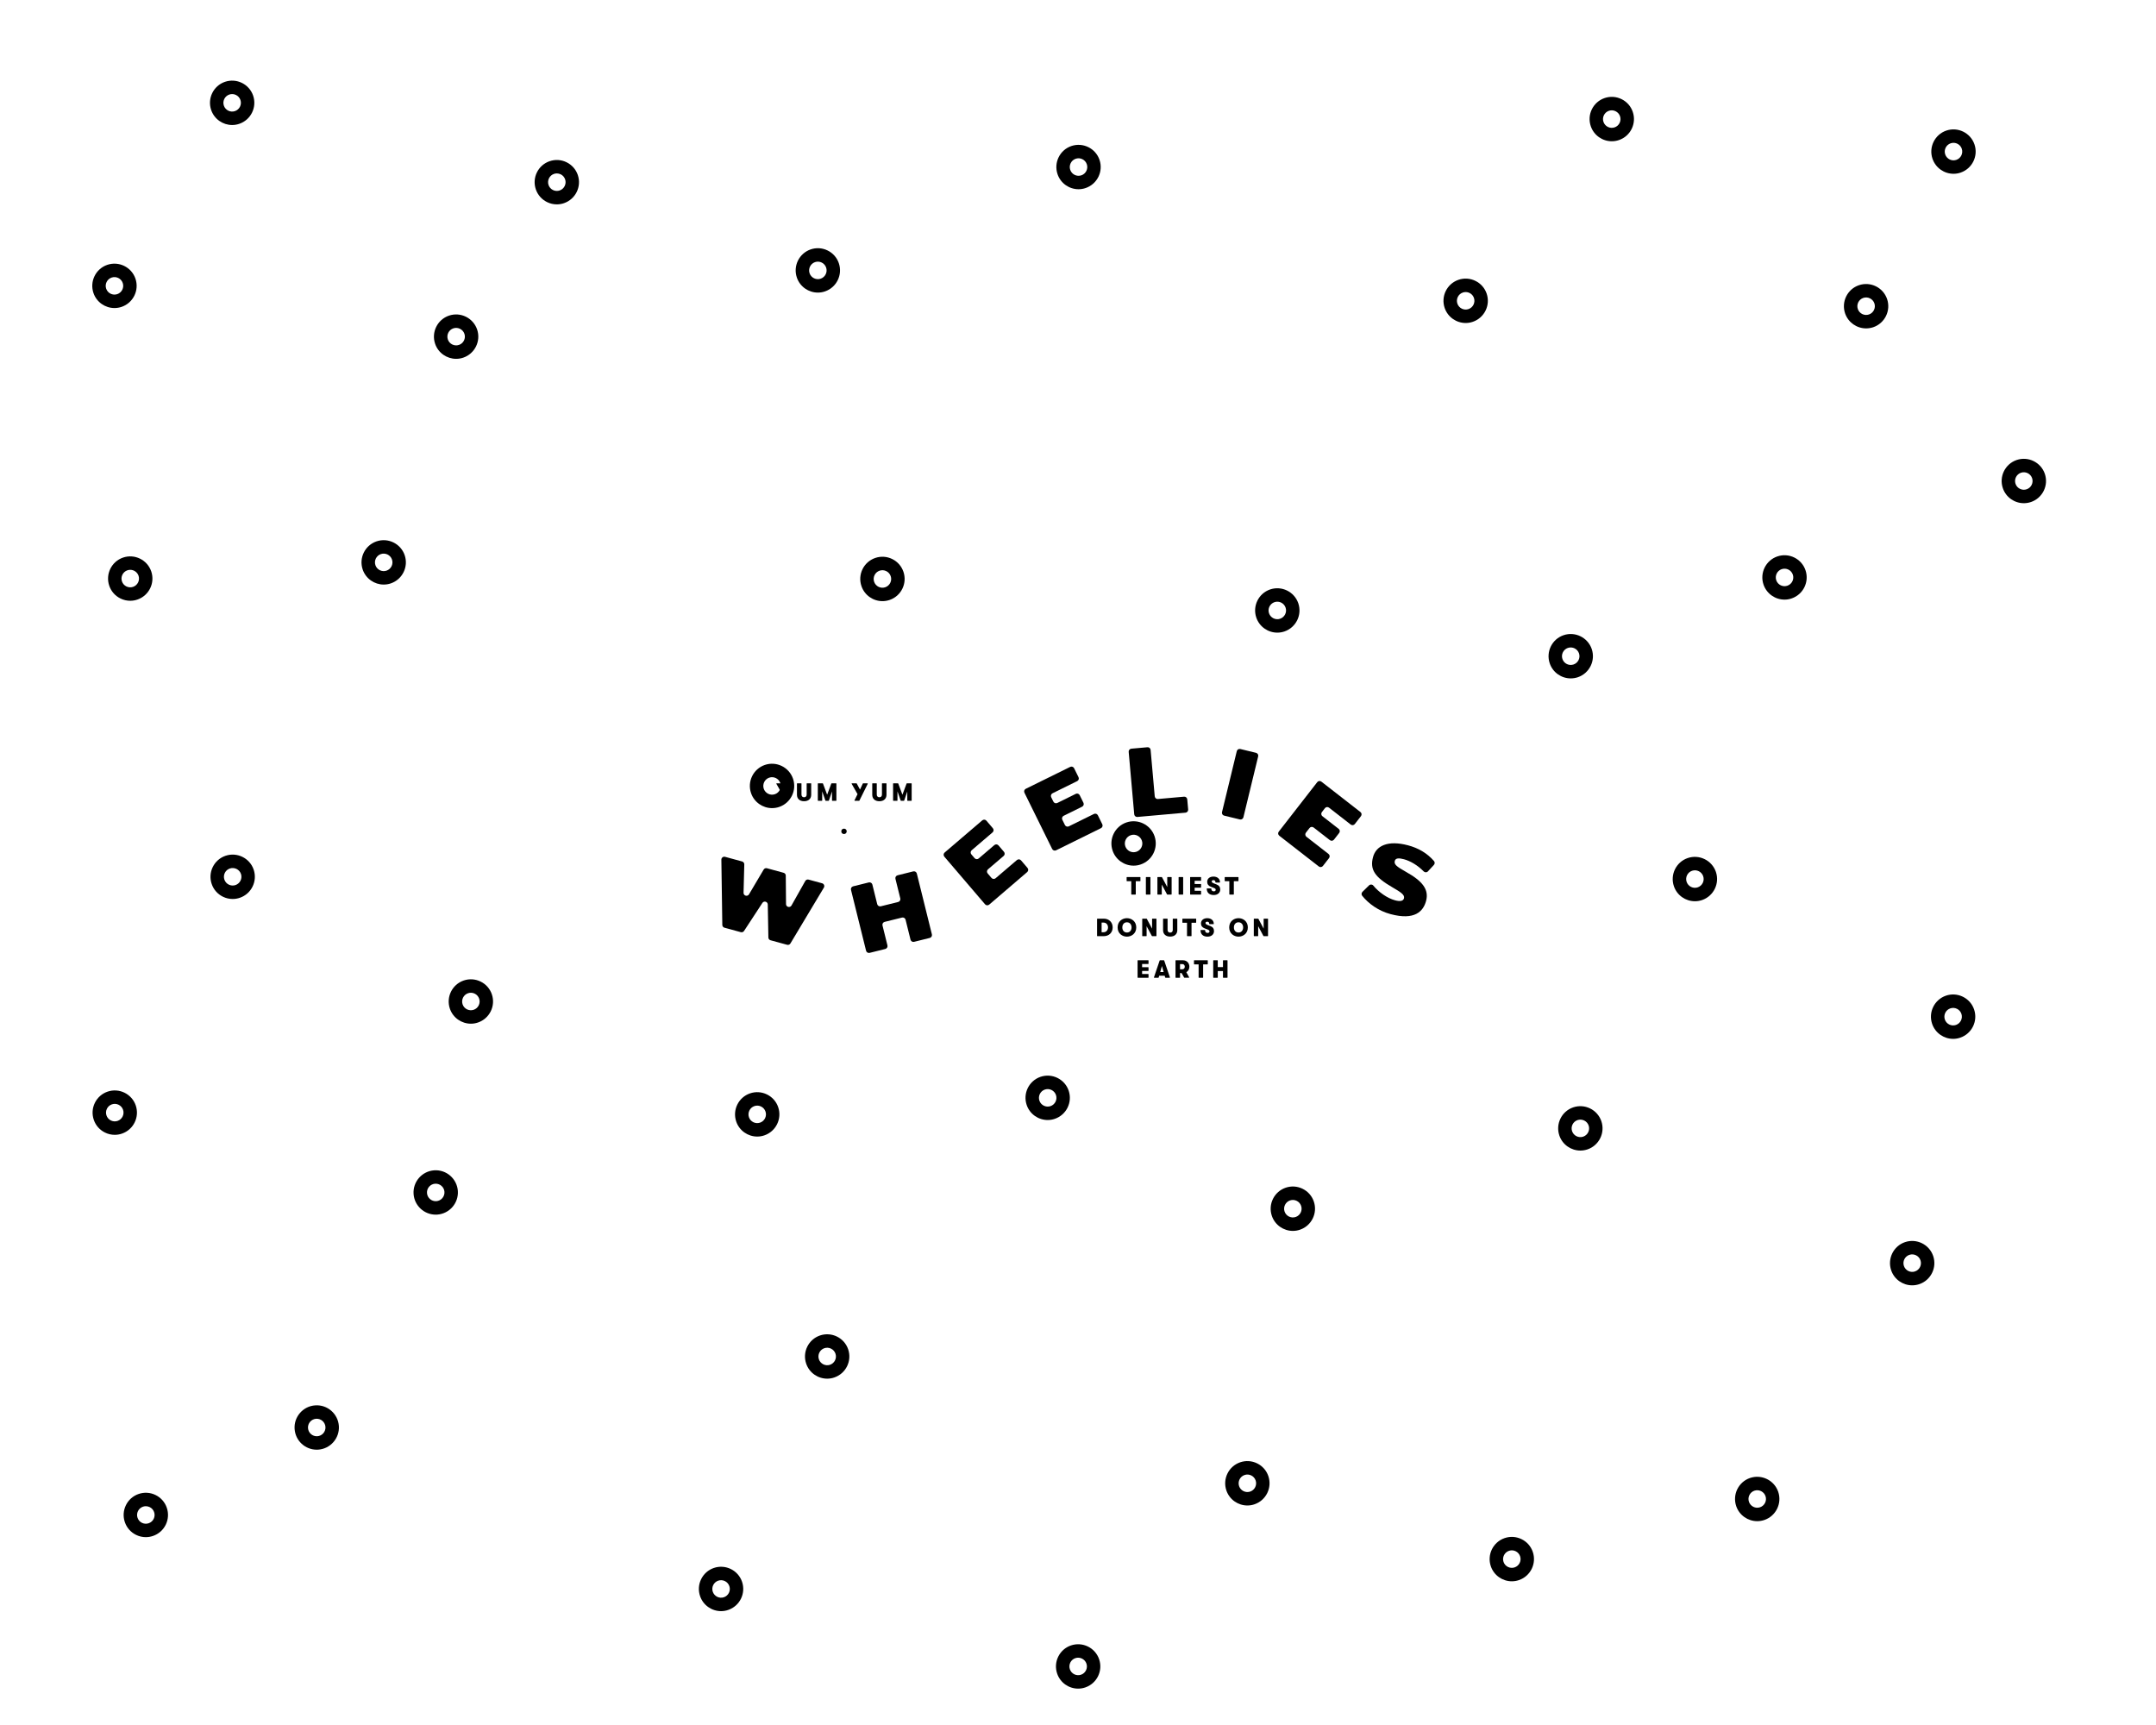 <svg class="wheelies-landing-logo" xmlns="http://www.w3.org/2000/svg" x="0px" y="0px" viewBox="0 0 1280 1024" xml:space="preserve">
	<g class="part-five">
		<path d="M227.81,347.01c-5.48,0-10.61-3.45-12.48-8.91c-2.35-6.87,1.33-14.37,8.2-16.73l0,0c6.87-2.35,14.37,1.33,16.73,8.2
			c2.35,6.87-1.33,14.37-8.2,16.73C230.66,346.78,229.23,347.01,227.81,347.01z M226.12,328.92L226.12,328.92
			c-2.71,0.93-4.16,3.89-3.23,6.6c0.93,2.71,3.89,4.16,6.6,3.23c2.71-0.93,4.16-3.89,3.23-6.6
			C231.79,329.45,228.83,328,226.12,328.92z"/>
		<path d="M640.33,112.33c-5.48,0-10.61-3.44-12.47-8.91c-2.35-6.87,1.32-14.37,8.19-16.73l0,0c6.88-2.34,14.38,1.33,16.72,8.2
			c2.35,6.87-1.33,14.37-8.2,16.72C643.17,112.1,641.74,112.33,640.33,112.33z M638.63,94.24L638.63,94.24
			c-1.31,0.45-2.37,1.38-2.98,2.63s-0.7,2.66-0.25,3.97c0.93,2.71,3.88,4.16,6.6,3.24c2.71-0.93,4.16-3.89,3.23-6.6
			C644.3,94.77,641.35,93.31,638.63,94.24z"/>
		<path d="M137.84,74.21c-5.48,0-10.61-3.45-12.47-8.91c-2.35-6.87,1.32-14.37,8.19-16.73l0,0c6.88-2.34,14.38,1.33,16.73,8.2
			c2.35,6.87-1.33,14.37-8.2,16.72C140.68,73.98,139.25,74.21,137.84,74.21z M136.14,56.12c-2.71,0.93-4.16,3.89-3.23,6.6
			c0.93,2.71,3.88,4.16,6.6,3.23c2.71-0.93,4.16-3.89,3.23-6.6C141.81,56.65,138.86,55.2,136.14,56.12z"/>
		<path d="M449.57,674.69c-5.48,0-10.61-3.44-12.48-8.91c-2.35-6.87,1.33-14.37,8.2-16.73l0,0c3.33-1.14,6.9-0.91,10.06,0.64
			c3.16,1.55,5.53,4.23,6.66,7.56c2.35,6.86-1.33,14.37-8.19,16.72C452.42,674.46,450.99,674.69,449.57,674.69z M447.88,656.6
			L447.88,656.6c-2.71,0.93-4.16,3.89-3.24,6.6c0.93,2.71,3.88,4.16,6.6,3.23c2.71-0.93,4.16-3.89,3.23-6.6
			c-0.45-1.31-1.38-2.37-2.63-2.98C450.6,656.24,449.19,656.15,447.88,656.6z"/>
		<path d="M740.57,893.69c-5.48,0-10.61-3.44-12.48-8.91c-2.35-6.87,1.33-14.37,8.2-16.73l0,0c3.33-1.14,6.9-0.91,10.06,0.64
			c3.16,1.55,5.53,4.23,6.66,7.56c2.35,6.86-1.33,14.37-8.19,16.72C743.42,893.46,741.99,893.69,740.57,893.69z M738.88,875.6
			L738.88,875.6c-2.71,0.93-4.16,3.89-3.24,6.6c0.93,2.71,3.89,4.16,6.6,3.23c2.71-0.93,4.16-3.89,3.23-6.6
			c-0.45-1.31-1.38-2.37-2.63-2.98C741.6,875.24,740.19,875.15,738.88,875.6z"/>
		<path d="M1159.57,616.69c-5.48,0-10.61-3.44-12.48-8.91c-2.35-6.87,1.33-14.37,8.2-16.73l0,0c3.33-1.14,6.9-0.91,10.06,0.64
			c3.16,1.55,5.53,4.23,6.66,7.56c2.35,6.86-1.33,14.37-8.19,16.72C1162.42,616.46,1160.99,616.69,1159.57,616.69z M1157.88,598.6
			L1157.88,598.6c-2.71,0.93-4.16,3.89-3.24,6.6c0.93,2.71,3.89,4.16,6.6,3.23c2.71-0.93,4.16-3.89,3.23-6.6
			c-0.45-1.31-1.38-2.37-2.63-2.98C1160.6,598.24,1159.19,598.15,1157.88,598.6z"/>
		<path d="M1159.79,103.16c-5.48,0-10.6-3.44-12.48-8.91c-2.35-6.87,1.33-14.37,8.19-16.73c6.88-2.35,14.38,1.33,16.73,8.2
			c2.35,6.88-1.33,14.38-8.2,16.73C1162.64,102.94,1161.2,103.16,1159.79,103.16z M1159.77,84.79c-0.56,0-1.12,0.09-1.68,0.28
			c-2.71,0.93-4.16,3.89-3.23,6.6c0.93,2.71,3.89,4.17,6.6,3.23c2.71-0.93,4.16-3.89,3.23-6.6
			C1163.96,86.15,1161.93,84.79,1159.77,84.79z"/>
		<path d="M86.56,912.49c-1.98,0-3.95-0.45-5.78-1.35c-3.16-1.55-5.53-4.24-6.66-7.56c-1.14-3.33-0.91-6.9,0.63-10.06
			c1.55-3.16,4.23-5.53,7.56-6.67s6.9-0.92,10.06,0.63c3.16,1.55,5.53,4.24,6.66,7.57c1.14,3.32,0.91,6.9-0.63,10.06
			c-1.55,3.16-4.23,5.52-7.56,6.66C89.44,912.25,87.99,912.49,86.56,912.49z M86.58,894.12c-0.57,0-1.14,0.09-1.69,0.28l0,0
			c-1.31,0.45-2.37,1.38-2.98,2.63s-0.7,2.65-0.25,3.97c0.45,1.32,1.38,2.38,2.63,2.99c1.25,0.61,2.66,0.7,3.97,0.25
			c1.31-0.45,2.38-1.38,2.99-2.63c0.61-1.25,0.7-2.65,0.25-3.97c-0.45-1.32-1.38-2.38-2.63-2.99
			C88.14,894.3,87.36,894.12,86.58,894.12z"/>
	</g>

	<g class="part-two">
		<path d="M77.31,356.63c-1.98,0-3.95-0.45-5.78-1.35c-3.16-1.55-5.53-4.23-6.67-7.56c-2.35-6.88,1.33-14.38,8.2-16.73l0,0
			c6.87-2.35,14.37,1.33,16.73,8.2c2.35,6.87-1.33,14.37-8.2,16.72C80.19,356.39,78.75,356.63,77.31,356.63z M77.32,338.26
			c-0.56,0-1.12,0.09-1.68,0.28h0c-2.71,0.93-4.16,3.89-3.23,6.6c0.45,1.31,1.38,2.37,2.63,2.98c1.25,0.61,2.66,0.7,3.97,0.25
			c2.71-0.93,4.16-3.89,3.24-6.6C81.5,339.62,79.48,338.26,77.32,338.26z"/>
		<path d="M1201.54,298.71c-5.48,0-10.61-3.44-12.47-8.91c-2.35-6.87,1.33-14.38,8.2-16.73l0,0c6.87-2.35,14.37,1.33,16.73,8.2
			c2.35,6.87-1.33,14.37-8.19,16.73C1204.38,298.48,1202.95,298.71,1201.54,298.71z M1199.84,280.62L1199.84,280.62
			c-2.71,0.93-4.16,3.89-3.23,6.6c0.93,2.71,3.89,4.16,6.6,3.23c2.71-0.93,4.16-3.89,3.23-6.6
			C1205.51,281.14,1202.55,279.7,1199.84,280.62z"/>
		<path d="M897.57,938.69c-5.48,0-10.61-3.44-12.48-8.91c-2.35-6.87,1.33-14.37,8.2-16.73l0,0c3.33-1.14,6.9-0.91,10.06,0.64
			c3.16,1.55,5.53,4.23,6.66,7.56c2.35,6.86-1.33,14.37-8.19,16.72C900.42,938.46,898.99,938.69,897.57,938.69z M895.88,920.6
			L895.88,920.6c-2.71,0.93-4.16,3.89-3.24,6.6c0.93,2.71,3.89,4.16,6.6,3.23c2.71-0.93,4.16-3.89,3.23-6.6
			c-0.45-1.31-1.38-2.37-2.63-2.98C898.6,920.24,897.19,920.15,895.88,920.6z"/>
		<path d="M767.57,730.69c-5.48,0-10.61-3.44-12.48-8.91c-2.35-6.87,1.33-14.37,8.2-16.73l0,0c3.33-1.14,6.9-0.91,10.06,0.64
			c3.16,1.55,5.53,4.23,6.66,7.56c2.35,6.86-1.33,14.37-8.19,16.72C770.42,730.46,768.99,730.69,767.57,730.69z M765.88,712.6
			L765.88,712.6c-2.71,0.93-4.16,3.89-3.24,6.6c0.93,2.71,3.89,4.16,6.6,3.23c2.71-0.93,4.16-3.89,3.23-6.6
			c-0.45-1.31-1.38-2.37-2.63-2.98C768.6,712.24,767.19,712.15,765.88,712.6z"/>
		<path d="M485.57,173.69c-5.48,0-10.61-3.44-12.48-8.91c-2.35-6.87,1.33-14.37,8.2-16.73l0,0c3.33-1.14,6.9-0.91,10.06,0.64
			c3.16,1.55,5.53,4.23,6.66,7.56c2.35,6.86-1.33,14.37-8.19,16.72C488.42,173.46,486.99,173.69,485.57,173.69z M483.88,155.6
			L483.88,155.6c-2.71,0.93-4.16,3.89-3.24,6.6c0.93,2.71,3.89,4.16,6.6,3.23c2.71-0.93,4.16-3.89,3.23-6.6
			c-0.45-1.31-1.38-2.37-2.63-2.98C486.6,155.24,485.19,155.15,483.88,155.6z"/>
	</g>

	<g class="part-three">

		<path d="M68.12,673.66c-1.98,0-3.95-0.45-5.78-1.35c-3.16-1.55-5.53-4.23-6.66-7.56c-1.14-3.33-0.91-6.9,0.63-10.06
			c1.55-3.16,4.23-5.53,7.56-6.67h0c6.87-2.35,14.38,1.33,16.73,8.2c2.35,6.87-1.33,14.37-8.2,16.72
			C71,673.42,69.56,673.66,68.12,673.66z M66.45,655.56L66.45,655.56c-1.31,0.45-2.37,1.38-2.98,2.63c-0.61,1.25-0.7,2.66-0.25,3.97
			c0.45,1.31,1.38,2.37,2.63,2.98c1.25,0.61,2.66,0.7,3.97,0.25c2.71-0.93,4.16-3.89,3.24-6.6
			C72.13,656.09,69.17,654.63,66.45,655.56z"/>
		<path d="M330.57,121.32c-1.98,0-3.95-0.45-5.78-1.35c-3.16-1.55-5.53-4.23-6.67-7.56c-1.14-3.33-0.91-6.9,0.63-10.06
			c1.55-3.16,4.23-5.52,7.56-6.66l0,0c3.33-1.14,6.9-0.92,10.06,0.63c3.16,1.55,5.53,4.23,6.67,7.56c2.35,6.87-1.33,14.37-8.2,16.72
			C333.45,121.09,332,121.32,330.57,121.32z M330.59,102.95c-0.57,0-1.14,0.09-1.69,0.28l0,0c-1.31,0.45-2.37,1.38-2.98,2.63
			c-0.61,1.25-0.7,2.66-0.25,3.97c0.45,1.31,1.38,2.37,2.63,2.98c1.25,0.61,2.66,0.7,3.97,0.25c2.71-0.93,4.16-3.89,3.24-6.6
			c-0.45-1.31-1.38-2.38-2.63-2.99C332.14,103.13,331.37,102.95,330.59,102.95z"/>
		<path d="M956.91,83.85c-5.48,0-10.6-3.44-12.47-8.91c-1.14-3.33-0.92-6.9,0.63-10.06c1.55-3.16,4.24-5.53,7.57-6.67v0
			c3.33-1.14,6.9-0.91,10.06,0.64c3.16,1.55,5.53,4.23,6.66,7.56c1.14,3.33,0.91,6.9-0.63,10.06c-1.55,3.16-4.23,5.53-7.56,6.67
			C959.75,83.63,958.32,83.85,956.91,83.85z M955.21,65.77c-1.31,0.45-2.38,1.38-2.99,2.63c-0.61,1.25-0.7,2.65-0.25,3.97
			c0.93,2.71,3.89,4.17,6.6,3.24c1.31-0.45,2.37-1.38,2.98-2.63c0.61-1.25,0.7-2.66,0.25-3.97c-0.45-1.31-1.38-2.37-2.63-2.98
			C957.94,65.41,956.53,65.32,955.21,65.77L955.21,65.77z"/>
		<path d="M491.1,818.41c-5.48,0-10.61-3.44-12.47-8.91c-1.14-3.33-0.92-6.9,0.63-10.06c1.55-3.16,4.23-5.53,7.56-6.67l0,0
			c6.88-2.35,14.38,1.33,16.73,8.2c2.35,6.87-1.33,14.37-8.2,16.72C493.95,818.18,492.51,818.41,491.1,818.41z M489.41,800.32
			L489.41,800.32c-1.31,0.45-2.37,1.38-2.98,2.63s-0.7,2.66-0.25,3.97c0.93,2.71,3.88,4.16,6.6,3.24c2.71-0.93,4.16-3.89,3.23-6.6
			C495.08,800.85,492.12,799.4,489.41,800.32z"/>
		<path d="M640.1,1002.41c-5.48,0-10.61-3.44-12.47-8.91c-1.14-3.33-0.92-6.9,0.63-10.06c1.55-3.16,4.23-5.53,7.56-6.67l0,0
			c6.88-2.35,14.38,1.33,16.73,8.2c2.35,6.87-1.33,14.37-8.2,16.72C642.95,1002.18,641.51,1002.41,640.1,1002.41z M638.41,984.32
			L638.41,984.32c-1.31,0.45-2.37,1.38-2.98,2.63s-0.7,2.66-0.25,3.97c0.93,2.71,3.88,4.16,6.6,3.24c2.71-0.93,4.16-3.89,3.23-6.6
			C644.08,984.85,641.12,983.4,638.41,984.32z"/>
		<path d="M258.68,721.04c-6.86,0-12.66-5.32-13.14-12.26c-0.5-7.25,4.99-13.55,12.23-14.05h0c7.22-0.51,13.54,4.98,14.05,12.23
			c0.5,7.24-4.98,13.54-12.23,14.05C259.29,721.03,258.98,721.04,258.68,721.04z M258.32,702.68c-2.86,0.2-5.02,2.69-4.82,5.54
			c0.2,2.86,2.68,5.01,5.54,4.82c2.86-0.2,5.02-2.69,4.83-5.54C263.67,704.65,261.2,702.5,258.32,702.68L258.32,702.68z"/>
		<path d="M622.01,664.87c-5.48,0-10.6-3.44-12.47-8.91c-2.35-6.87,1.32-14.37,8.19-16.73l0,0c6.87-2.35,14.38,1.33,16.73,8.2
			c2.35,6.87-1.33,14.37-8.2,16.72C624.86,664.64,623.42,664.87,622.01,664.87z M620.32,646.79L620.32,646.79
			c-2.71,0.93-4.16,3.89-3.23,6.6s3.89,4.16,6.6,3.23c2.71-0.93,4.16-3.89,3.23-6.6C625.99,647.31,623.02,645.86,620.32,646.79z"/>
		<path d="M1059.47,355.95c-5.48,0-10.6-3.44-12.48-8.91c-2.35-6.87,1.33-14.38,8.2-16.73l0,0c6.88-2.35,14.38,1.33,16.72,8.2
			c2.35,6.87-1.33,14.37-8.2,16.72C1062.32,355.72,1060.88,355.95,1059.47,355.95z M1057.78,337.86L1057.78,337.86
			c-2.71,0.93-4.16,3.89-3.23,6.6c0.93,2.71,3.89,4.17,6.6,3.23c2.71-0.93,4.16-3.89,3.23-6.6
			C1063.45,338.38,1060.49,336.94,1057.78,337.86z"/>
		<path d="M279.57,607.69c-5.48,0-10.61-3.44-12.48-8.91c-2.35-6.87,1.33-14.37,8.2-16.73l0,0c3.33-1.14,6.9-0.91,10.06,0.64
			c3.16,1.55,5.53,4.23,6.66,7.56c2.35,6.86-1.33,14.37-8.19,16.72C282.42,607.46,280.99,607.69,279.57,607.69z M277.88,589.6
			L277.88,589.6c-2.71,0.93-4.16,3.89-3.24,6.6c0.93,2.71,3.89,4.16,6.6,3.23c2.71-0.93,4.16-3.89,3.23-6.6
			c-0.45-1.31-1.38-2.37-2.63-2.98C280.6,589.24,279.19,589.15,277.88,589.6z"/>
		<path d="M138.12,533.66c-1.98,0-3.95-0.45-5.78-1.35c-3.16-1.55-5.53-4.23-6.66-7.56c-1.14-3.33-0.91-6.9,0.63-10.06
			c1.55-3.16,4.23-5.53,7.56-6.67h0c6.87-2.35,14.38,1.33,16.73,8.2c2.35,6.87-1.33,14.37-8.2,16.72
			C141,533.42,139.56,533.66,138.12,533.66z M136.45,515.56L136.45,515.56c-1.31,0.45-2.37,1.38-2.98,2.63
			c-0.61,1.25-0.7,2.66-0.25,3.97c0.45,1.31,1.38,2.37,2.63,2.98c1.25,0.61,2.66,0.7,3.97,0.25c2.71-0.93,4.16-3.89,3.24-6.6
			C142.13,516.09,139.16,514.64,136.45,515.56z"/>
		<path d="M523.91,356.85c-5.48,0-10.6-3.44-12.47-8.91c-1.14-3.33-0.92-6.9,0.63-10.06c1.55-3.16,4.24-5.53,7.57-6.67v0
			c3.33-1.14,6.9-0.91,10.06,0.64c3.16,1.55,5.53,4.23,6.66,7.56c1.14,3.33,0.91,6.9-0.63,10.06c-1.55,3.16-4.23,5.53-7.56,6.67
			C526.75,356.63,525.32,356.85,523.91,356.85z M522.21,338.77c-1.31,0.45-2.38,1.38-2.99,2.63c-0.61,1.25-0.7,2.65-0.25,3.97
			c0.93,2.71,3.89,4.17,6.6,3.24c1.31-0.45,2.37-1.38,2.98-2.63c0.61-1.25,0.7-2.66,0.25-3.97c-0.45-1.31-1.38-2.37-2.63-2.98
			S523.53,338.32,522.21,338.77L522.21,338.77z"/>
		<path d="M270.81,213.01c-5.48,0-10.61-3.45-12.48-8.91c-2.35-6.87,1.33-14.37,8.2-16.73l0,0c6.87-2.35,14.37,1.33,16.73,8.2
			c2.35,6.87-1.33,14.37-8.2,16.73C273.66,212.78,272.23,213.01,270.81,213.01z M269.12,194.92L269.12,194.92
			c-2.71,0.93-4.16,3.89-3.23,6.6c0.93,2.71,3.89,4.16,6.6,3.23c2.71-0.93,4.16-3.89,3.23-6.6
			C274.79,195.45,271.83,194,269.12,194.92z"/>
		<path d="M188.04,860.57c-6.86,0-12.65-5.32-13.13-12.26c-0.25-3.51,0.89-6.9,3.2-9.56c2.31-2.65,5.51-4.25,9.02-4.49h0
			c7.25-0.52,13.55,4.99,14.05,12.23c0.5,7.24-4.98,13.54-12.23,14.05C188.65,860.55,188.34,860.57,188.04,860.57z M187.68,842.21
			L187.68,842.21c-1.38,0.1-2.65,0.73-3.56,1.77c-0.91,1.05-1.36,2.39-1.26,3.77c0.2,2.86,2.68,5.02,5.54,4.83
			c2.86-0.2,5.02-2.69,4.82-5.54C193.03,844.18,190.52,842.02,187.68,842.21z"/>
		<path d="M673.01,513.87c-5.48,0-10.6-3.44-12.47-8.91c-2.35-6.87,1.32-14.37,8.19-16.73l0,0c6.87-2.35,14.38,1.33,16.73,8.2
			c2.35,6.87-1.33,14.37-8.2,16.72C675.86,513.64,674.42,513.87,673.01,513.87z M671.32,495.79L671.32,495.79
			c-2.71,0.93-4.16,3.89-3.23,6.6s3.89,4.17,6.6,3.23c2.71-0.93,4.16-3.89,3.23-6.6C676.99,496.31,674.02,494.86,671.32,495.79z"/>
		<path d="M932.54,402.71c-5.48,0-10.61-3.44-12.47-8.91c-2.35-6.87,1.33-14.38,8.2-16.73l0,0c6.87-2.34,14.37,1.33,16.73,8.2
			c2.35,6.87-1.33,14.37-8.19,16.73C935.38,402.48,933.95,402.71,932.54,402.71z M930.84,384.62L930.84,384.62
			c-2.71,0.93-4.16,3.89-3.23,6.6c0.93,2.71,3.89,4.16,6.6,3.23c2.71-0.93,4.16-3.89,3.23-6.6
			C936.51,385.14,933.55,383.7,930.84,384.62z"/>
		<path d="M1006.26,535c-5.48,0-10.61-3.44-12.48-8.91c-2.35-6.87,1.33-14.38,8.2-16.73l0,0c6.87-2.34,14.37,1.33,16.73,8.2
			c2.35,6.87-1.33,14.37-8.19,16.73C1009.11,534.77,1007.67,535,1006.26,535z M1004.57,516.91L1004.57,516.91
			c-2.71,0.93-4.16,3.89-3.23,6.6c0.93,2.71,3.89,4.17,6.6,3.23c2.71-0.93,4.16-3.89,3.23-6.6S1007.28,515.99,1004.57,516.91z"/>
		<path d="M1043.26,903c-5.48,0-10.61-3.44-12.48-8.91c-2.35-6.87,1.33-14.38,8.2-16.73l0,0c6.87-2.34,14.37,1.33,16.73,8.2
			c2.35,6.87-1.33,14.37-8.19,16.73C1046.11,902.77,1044.67,903,1043.26,903z M1041.57,884.91L1041.57,884.91
			c-2.71,0.93-4.16,3.89-3.23,6.6c0.93,2.71,3.89,4.17,6.6,3.23c2.71-0.93,4.16-3.89,3.23-6.6
			C1047.24,885.44,1044.28,883.99,1041.57,884.91z"/>
		<path d="M1135.26,763c-5.48,0-10.61-3.44-12.48-8.91c-2.35-6.87,1.33-14.38,8.2-16.73l0,0c6.87-2.34,14.37,1.33,16.73,8.2
			c2.35,6.87-1.33,14.37-8.19,16.73C1138.11,762.77,1136.67,763,1135.26,763z M1133.57,744.91L1133.57,744.91
			c-2.71,0.93-4.16,3.89-3.23,6.6c0.93,2.71,3.89,4.17,6.6,3.23c2.71-0.93,4.16-3.89,3.23-6.6
			C1139.24,745.44,1136.28,743.99,1133.57,744.91z"/>
		<path d="M758.34,375.55c-5.48,0-10.6-3.44-12.48-8.91c-2.35-6.87,1.33-14.38,8.2-16.73l0,0c6.87-2.34,14.37,1.33,16.73,8.2
			c2.35,6.87-1.33,14.37-8.2,16.73C761.18,375.32,759.75,375.55,758.34,375.55z M756.64,357.46L756.64,357.46
			c-2.71,0.93-4.16,3.89-3.23,6.6c0.93,2.71,3.89,4.17,6.6,3.23c2.71-0.93,4.16-3.89,3.23-6.6
			C762.31,357.98,759.36,356.53,756.64,357.46z"/>
		<path d="M1107.9,194.94c-5.48,0-10.6-3.44-12.48-8.9c-2.35-6.87,1.33-14.38,8.2-16.73l0,0c6.88-2.35,14.38,1.33,16.73,8.2
			c2.35,6.87-1.33,14.37-8.2,16.73C1110.75,194.71,1109.31,194.94,1107.9,194.94z M1106.21,176.85c-2.71,0.93-4.16,3.89-3.23,6.6
			c0.93,2.71,3.9,4.16,6.6,3.23c2.71-0.93,4.16-3.89,3.23-6.6C1111.88,177.38,1108.92,175.93,1106.21,176.85z"/>
	</g>

	<g class="part-four">
		<path d="M870.17,191.74c-5.48,0-10.6-3.44-12.48-8.91c-2.35-6.88,1.33-14.38,8.2-16.73c3.33-1.14,6.9-0.91,10.06,0.64
			c3.16,1.55,5.53,4.23,6.67,7.56c2.35,6.86-1.33,14.37-8.2,16.72C873.02,191.51,871.58,191.74,870.17,191.74z M870.15,173.37
			c-0.56,0-1.12,0.09-1.68,0.28c-2.71,0.93-4.16,3.89-3.23,6.6c0.93,2.71,3.89,4.16,6.6,3.23c2.71-0.93,4.16-3.89,3.23-6.6
			C874.34,174.73,872.31,173.37,870.15,173.37z"/>
		<path d="M428.1,956.41c-5.48,0-10.61-3.44-12.47-8.91c-1.14-3.33-0.92-6.9,0.63-10.06c1.55-3.16,4.23-5.53,7.56-6.67l0,0
			c6.88-2.35,14.38,1.33,16.73,8.2c2.35,6.87-1.33,14.37-8.2,16.72C430.95,956.18,429.51,956.41,428.1,956.41z M426.41,938.32
			L426.41,938.32c-1.31,0.45-2.37,1.38-2.98,2.63s-0.7,2.66-0.25,3.97c0.93,2.71,3.88,4.16,6.6,3.24c2.71-0.93,4.16-3.89,3.23-6.6
			C432.08,938.85,429.12,937.4,426.41,938.32z"/>
		<path d="M938.26,683c-5.48,0-10.61-3.44-12.48-8.91c-2.35-6.87,1.33-14.38,8.2-16.73l0,0c6.87-2.35,14.37,1.33,16.73,8.2
			c2.35,6.87-1.33,14.37-8.19,16.73C941.11,682.77,939.67,683,938.26,683z M936.57,664.91L936.57,664.91
			c-2.71,0.93-4.16,3.89-3.23,6.6s3.89,4.16,6.6,3.23c2.71-0.93,4.16-3.89,3.23-6.6C942.24,665.44,939.28,663.99,936.57,664.91z"/>
		<path d="M67.97,182.86c-5.48,0-10.61-3.44-12.48-8.91c-2.35-6.87,1.33-14.38,8.2-16.73l0,0c6.87-2.35,14.37,1.33,16.73,8.2
			c2.35,6.87-1.33,14.37-8.19,16.73C70.81,182.63,69.38,182.86,67.97,182.86z M66.27,164.77c-2.71,0.93-4.16,3.89-3.23,6.6
			c0.93,2.71,3.88,4.16,6.6,3.23c2.71-0.93,4.16-3.89,3.23-6.6C71.94,165.29,68.98,163.84,66.27,164.77L66.27,164.77z"/>
		<path d="M458.37,479.72c-5.48,0-10.61-3.44-12.48-8.91c-2.35-6.87,1.33-14.37,8.2-16.73l0,0c6.87-2.35,14.37,1.33,16.73,8.2
			c2.35,6.87-1.33,14.37-8.2,16.73C461.22,479.49,459.78,479.72,458.37,479.72z M456.68,461.63L456.68,461.63
			c-2.71,0.93-4.16,3.89-3.24,6.6c0.93,2.71,3.89,4.16,6.6,3.23c2.71-0.93,4.16-3.89,3.23-6.6
			C462.35,462.16,459.39,460.71,456.68,461.63z"/>
	</g>

	<g class="part-one">
		<path d="M469.9,537.52l8.18-14.54c0.39-0.7,1.21-1.04,1.98-0.83l8.03,2.19c1.11,0.3,1.63,1.59,1.04,2.57l-19.87,33.16
			c-0.4,0.67-1.2,0.99-1.95,0.78l-9.85-2.69c-0.75-0.2-1.27-0.87-1.28-1.65l-0.36-19.59c-0.03-1.71-2.26-2.35-3.2-0.92
			l-10.88,16.63c-0.41,0.63-1.19,0.93-1.91,0.73l-9.72-2.65c-0.75-0.2-1.27-0.88-1.28-1.65l-0.56-38.73
			c-0.02-1.16,1.08-2.01,2.2-1.7l10.13,2.76c0.77,0.21,1.3,0.92,1.28,1.72l-0.44,16.85c-0.05,1.79,2.32,2.48,3.24,0.93l8.7-14.69
			c0.4-0.67,1.2-1,1.96-0.79l9.89,2.7c0.75,0.2,1.28,0.88,1.28,1.66l0.15,16.91C466.65,538.46,469.02,539.07,469.9,537.52z"/>
		<path d="M540.57,557.82l-2.94-11.86c-0.23-0.93-1.18-1.5-2.11-1.27l-10.32,2.56c-0.93,0.23-1.5,1.18-1.27,2.11l2.94,11.86
			c0.23,0.93-0.34,1.88-1.27,2.11l-9.31,2.31c-0.93,0.23-1.88-0.34-2.11-1.27l-8.95-36.12c-0.23-0.93,0.34-1.88,1.27-2.11
			l9.31-2.31c0.93-0.23,1.88,0.34,2.11,1.27l2.88,11.63c0.23,0.93,1.18,1.5,2.11,1.27l10.32-2.56c0.93-0.23,1.5-1.18,1.27-2.11
			l-2.88-11.63c-0.23-0.93,0.34-1.88,1.27-2.11l9.31-2.31c0.93-0.23,1.88,0.34,2.11,1.27l8.95,36.12c0.23,0.93-0.34,1.88-1.27,2.11
			l-9.31,2.31C541.75,559.32,540.8,558.75,540.57,557.82z"/>
		<path d="M584.82,536.81l-24.18-28.28c-0.62-0.73-0.54-1.83,0.19-2.45l22.34-19.1c0.73-0.62,1.83-0.54,2.45,0.19l3.85,4.51
			c0.62,0.73,0.54,1.83-0.19,2.45l-12.4,10.6c-0.73,0.62-0.82,1.72-0.19,2.45l1.91,2.23c0.62,0.73,1.72,0.82,2.45,0.19l9.29-7.94
			c0.73-0.62,1.83-0.54,2.45,0.19l3.26,3.81c0.62,0.73,0.54,1.83-0.19,2.45l-9.29,7.94c-0.73,0.62-0.82,1.72-0.19,2.45l2.26,2.65
			c0.62,0.73,1.72,0.82,2.45,0.19l12.64-10.8c0.73-0.62,1.83-0.54,2.45,0.19l3.85,4.5c0.62,0.73,0.54,1.83-0.19,2.45L587.28,537
			C586.55,537.63,585.45,537.54,584.82,536.81z"/>
		<path d="M624.66,503.96l-16.46-33.38c-0.43-0.86-0.07-1.91,0.79-2.33l26.37-13c0.86-0.43,1.91-0.07,2.33,0.79l2.62,5.32
			c0.42,0.86,0.07,1.91-0.79,2.33l-14.64,7.22c-0.86,0.43-1.22,1.47-0.79,2.33l1.3,2.63c0.43,0.86,1.47,1.22,2.33,0.79l10.96-5.41
			c0.86-0.43,1.91-0.07,2.33,0.79l2.22,4.5c0.43,0.86,0.07,1.91-0.79,2.33l-10.96,5.41c-0.86,0.43-1.22,1.47-0.79,2.33l1.54,3.13
			c0.43,0.86,1.47,1.22,2.33,0.79l14.91-7.35c0.86-0.43,1.91-0.07,2.33,0.79l2.62,5.32c0.43,0.86,0.07,1.91-0.79,2.33l-26.64,13.14
			C626.13,505.18,625.09,504.82,624.66,503.96z"/>
		<path d="M673.38,483.38l-3.29-37.06c-0.09-0.96,0.62-1.8,1.58-1.89l9.55-0.85c0.96-0.09,1.8,0.62,1.89,1.58l2.45,27.57
			c0.09,0.96,0.93,1.67,1.89,1.58l15.52-1.38c0.96-0.09,1.8,0.62,1.89,1.58l0.54,6.02c0.09,0.96-0.62,1.8-1.58,1.89l-28.54,2.54
			C674.31,485.05,673.46,484.34,673.38,483.38z"/>
		<path d="M725.5,482.08l8.77-36.17c0.23-0.93,1.17-1.51,2.1-1.28l9.32,2.26c0.93,0.23,1.51,1.17,1.28,2.1l-8.77,36.17
			c-0.23,0.93-1.17,1.51-2.1,1.28l-9.32-2.26C725.84,483.96,725.27,483.02,725.5,482.08z"/>
		<path d="M759.19,493.68l22.85-29.38c0.59-0.76,1.68-0.9,2.44-0.31l23.2,18.05c0.76,0.59,0.9,1.68,0.31,2.44l-3.64,4.68
			c-0.59,0.76-1.68,0.9-2.44,0.31l-12.88-10.02c-0.76-0.59-1.85-0.45-2.44,0.31l-1.8,2.32c-0.59,0.76-0.45,1.85,0.31,2.44l9.65,7.5
			c0.76,0.59,0.9,1.68,0.31,2.44l-3.08,3.96c-0.59,0.76-1.68,0.9-2.44,0.31l-9.65-7.5c-0.76-0.59-1.85-0.45-2.44,0.31l-2.14,2.75
			c-0.59,0.76-0.45,1.85,0.31,2.44l13.12,10.2c0.76,0.59,0.9,1.68,0.31,2.44l-3.64,4.68c-0.59,0.76-1.68,0.9-2.44,0.31
			l-23.44-18.23C758.73,495.53,758.6,494.44,759.19,493.68z"/>
		<path d="M825.59,542.65c-7.33-1.96-13.16-6.29-16.88-10.92c-0.55-0.69-0.46-1.69,0.17-2.31l3.91-3.84
			c0.72-0.71,1.89-0.67,2.53,0.11c3.16,3.87,8.3,7.52,12.9,8.75c2.77,0.74,4.83,0.6,5.31-1.18c0.54-2.01-1.71-3.55-6.8-6.49
			c-10.57-6.11-13.55-10.57-11.57-18c1.76-6.61,8.66-10.2,20.82-6.96c5.95,1.59,11.13,4.49,15.36,9.3
			c0.58,0.66,0.55,1.68-0.05,2.33l-3.54,3.83c-0.68,0.74-1.83,0.72-2.54,0c-3.49-3.56-7.81-6.16-11.74-7.21
			c-2.95-0.79-4.92-0.74-5.38,0.97c-0.53,2.01,0.72,3.23,6.77,6.61c9.68,5.43,13.6,10.39,11.79,17.18
			C844.99,541,839.93,546.48,825.59,542.65z"/>
		<path d="M470.31,464.99h-2.56c-0.07,0-0.14,0.04-0.17,0.11l-1.69,3.61l-1.95-3.62c-0.03-0.06-0.1-0.1-0.17-0.1h-2.69
			c-0.07,0-0.13,0.03-0.16,0.09c-0.03,0.06-0.03,0.13,0,0.19l3.5,6.15l-1.81,3.69c-0.03,0.06-0.03,0.13,0.01,0.18
			c0.03,0.06,0.09,0.09,0.16,0.09h2.57c0.07,0,0.14-0.04,0.17-0.1l4.96-10.01c0.03-0.06,0.03-0.13-0.01-0.18
			C470.43,465.02,470.37,464.99,470.31,464.99z"/>
		<path d="M481.42,464.99h-2.32c-0.1,0-0.19,0.08-0.19,0.19v6.48c0,1.01-0.56,1.6-1.54,1.6c-0.96,0-1.54-0.6-1.54-1.6v-6.48
			c0-0.1-0.08-0.19-0.19-0.19h-2.3c-0.1,0-0.19,0.08-0.19,0.19v6.62c0,2.37,1.62,3.83,4.22,3.83c2.61,0,4.23-1.47,4.23-3.83v-6.62
			C481.61,465.07,481.53,464.99,481.42,464.99z"/>
		<path d="M496.36,464.99h-2.63c-0.08,0-0.15,0.05-0.18,0.12l-2.48,6.64l-2.48-6.64c-0.03-0.07-0.1-0.12-0.18-0.12h-2.69
			c-0.1,0-0.19,0.08-0.19,0.19v10.01c0,0.1,0.08,0.19,0.19,0.19h2.22c0.1,0,0.19-0.08,0.19-0.19v-5.42l1.91,5.48
			c0.03,0.08,0.1,0.13,0.18,0.13h1.71c0.08,0,0.15-0.05,0.18-0.13l1.85-5.42v5.36c0,0.1,0.08,0.19,0.19,0.19h2.22
			c0.1,0,0.19-0.08,0.19-0.19v-10.01C496.54,465.07,496.46,464.99,496.36,464.99z"/>
		<path d="M515,464.99h-2.56c-0.07,0-0.14,0.04-0.17,0.11l-1.69,3.61l-1.95-3.62c-0.03-0.06-0.1-0.1-0.17-0.1h-2.69
			c-0.07,0-0.13,0.03-0.16,0.09c-0.03,0.06-0.03,0.13,0,0.19l3.5,6.15l-1.81,3.69c-0.03,0.06-0.03,0.13,0.01,0.18
			c0.03,0.06,0.09,0.09,0.16,0.09h2.57c0.07,0,0.14-0.04,0.17-0.1l4.96-10.01c0.03-0.06,0.03-0.13-0.01-0.18
			C515.13,465.02,515.07,464.99,515,464.99z"/>
		<path d="M526.12,464.99h-2.32c-0.1,0-0.19,0.08-0.19,0.19v6.48c0,1.01-0.56,1.6-1.54,1.6c-0.96,0-1.54-0.6-1.54-1.6v-6.48
			c0-0.1-0.08-0.19-0.19-0.19h-2.3c-0.1,0-0.19,0.08-0.19,0.19v6.62c0,2.37,1.62,3.83,4.22,3.83c2.61,0,4.23-1.47,4.23-3.83v-6.62
			C526.31,465.07,526.22,464.99,526.12,464.99z"/>
		<path d="M541.05,464.99h-2.63c-0.08,0-0.15,0.05-0.18,0.12l-2.48,6.64l-2.48-6.64c-0.03-0.07-0.1-0.12-0.18-0.12h-2.69
			c-0.1,0-0.19,0.08-0.19,0.19v10.01c0,0.1,0.08,0.19,0.19,0.19h2.22c0.1,0,0.19-0.08,0.19-0.19v-5.42l1.91,5.48
			c0.03,0.08,0.1,0.13,0.18,0.13h1.71c0.08,0,0.15-0.05,0.18-0.13l1.85-5.42v5.36c0,0.1,0.08,0.19,0.19,0.19h2.22
			c0.1,0,0.19-0.08,0.19-0.19v-10.01C541.24,465.07,541.16,464.99,541.05,464.99z"/>
		<ellipse cx="501.07" cy="493.5" rx="1.6" ry="1.59"/>
		<path d="M669.06,523.08h2.56v7.76c0,0.1,0.08,0.19,0.19,0.19h2.3c0.1,0,0.19-0.08,0.19-0.19v-7.76h2.57
			c0.1,0,0.19-0.08,0.19-0.19v-2.06c0-0.1-0.08-0.19-0.19-0.19h-7.81c-0.1,0-0.19,0.08-0.19,0.19v2.06
			C668.88,522.99,668.96,523.08,669.06,523.08z"/>
		<path d="M680.49,531.03h2.32c0.1,0,0.19-0.08,0.19-0.19v-10.01c0-0.1-0.08-0.19-0.19-0.19h-2.32c-0.1,0-0.19,0.08-0.19,0.19
			v10.01C680.3,530.94,680.39,531.03,680.49,531.03z"/>
		<path d="M687.33,531.03h2.22c0.1,0,0.19-0.08,0.19-0.19v-5.73l3.12,5.82c0.03,0.06,0.1,0.1,0.17,0.1h2.37
			c0.1,0,0.19-0.08,0.19-0.19v-10.01c0-0.1-0.08-0.19-0.19-0.19h-2.22c-0.1,0-0.19,0.08-0.19,0.19v5.73l-3.12-5.82
			c-0.03-0.06-0.1-0.1-0.17-0.1h-2.37c-0.1,0-0.19,0.08-0.19,0.19v10.01C687.14,530.94,687.23,531.03,687.33,531.03z"/>
		<path d="M699.92,531.03h2.32c0.1,0,0.19-0.08,0.19-0.19v-10.01c0-0.1-0.08-0.19-0.19-0.19h-2.32c-0.1,0-0.19,0.08-0.19,0.19
			v10.01C699.74,530.94,699.82,531.03,699.92,531.03z"/>
		<path d="M706.76,531.03h6.12c0.1,0,0.19-0.08,0.19-0.19v-1.86c0-0.1-0.08-0.19-0.19-0.19h-3.62v-1.83h3.62
			c0.1,0,0.19-0.08,0.19-0.19v-1.82c0-0.1-0.08-0.19-0.19-0.19h-3.62v-1.9h3.62c0.1,0,0.19-0.08,0.19-0.19v-1.86
			c0-0.1-0.08-0.19-0.19-0.19h-6.12c-0.1,0-0.19,0.08-0.19,0.19v10.01C706.57,530.94,706.66,531.03,706.76,531.03z"/>
		<path d="M720.58,531.31c2.31,0,3.86-1.32,3.86-3.27c0-1.45-0.7-2.43-2.13-2.99l-1.66-0.66c-1.05-0.42-1.26-0.73-1.26-1.13
			c0-0.51,0.37-0.8,1.01-0.8c0.79,0,1.2,0.42,1.2,1.26c0,0.1,0.08,0.19,0.19,0.19h2.32c0.1,0,0.19-0.08,0.19-0.19
			c0-2.01-1.55-3.36-3.85-3.36c-2.28,0-3.75,1.22-3.75,3.12c0,1.38,0.74,2.38,2.15,2.91l1.8,0.7c0.93,0.37,1.1,0.65,1.1,1.11
			c0,0.76-0.63,0.91-1.16,0.91c-0.92,0-1.44-0.56-1.44-1.54c0-0.1-0.08-0.19-0.19-0.19h-2.32c-0.1,0-0.19,0.08-0.19,0.19
			C716.46,529.91,718,531.31,720.58,531.31z"/>
		<path d="M727.28,523.08h2.56v7.76c0,0.1,0.08,0.19,0.19,0.19h2.3c0.1,0,0.19-0.08,0.19-0.19v-7.76h2.57
			c0.1,0,0.19-0.08,0.19-0.19v-2.06c0-0.1-0.08-0.19-0.19-0.19h-7.81c-0.1,0-0.19,0.08-0.19,0.19v2.06
			C727.09,522.99,727.17,523.08,727.28,523.08z"/>
		<path d="M655.29,545.34h-3.78c-0.1,0-0.19,0.08-0.19,0.19v10.01c0,0.1,0.08,0.19,0.19,0.19h3.78c3.11,0,5.29-2.13,5.29-5.19
			C660.58,547.47,658.41,545.34,655.29,545.34z M657.82,550.53c0,1.43-0.85,2.87-2.74,2.87h-1.06v-5.74h1.06
			C656.97,547.66,657.82,549.1,657.82,550.53z"/>
		<path d="M669.05,545.05c-2.75,0-5.53,1.88-5.53,5.48s2.78,5.48,5.53,5.48s5.54-1.88,5.54-5.48S671.8,545.05,669.05,545.05z
			 M671.8,550.53c0,1.51-0.85,3.03-2.74,3.03c-0.77,0-1.43-0.26-1.91-0.74c-0.55-0.55-0.84-1.36-0.83-2.29
			c-0.01-0.93,0.29-1.74,0.83-2.29c0.48-0.49,1.14-0.74,1.91-0.74C670.95,547.5,671.8,549.03,671.8,550.53z"/>
		<path d="M686.58,555.54v-10.01c0-0.1-0.08-0.19-0.19-0.19h-2.22c-0.1,0-0.19,0.08-0.19,0.19v5.73l-3.12-5.82
			c-0.03-0.06-0.1-0.1-0.17-0.1h-2.37c-0.1,0-0.19,0.08-0.19,0.19v10.01c0,0.1,0.08,0.19,0.19,0.19h2.22
			c0.1,0,0.19-0.08,0.19-0.19v-5.73l3.12,5.82c0.03,0.06,0.1,0.1,0.17,0.1h2.37C686.49,555.72,686.58,555.64,686.58,555.54z"/>
		<path d="M698.96,545.53c0-0.1-0.08-0.19-0.19-0.19h-2.32c-0.1,0-0.19,0.08-0.19,0.19v6.48c0,1.02-0.56,1.6-1.54,1.6
			c-0.96,0-1.54-0.6-1.54-1.6v-6.48c0-0.1-0.08-0.19-0.19-0.19h-2.3c-0.1,0-0.19,0.08-0.19,0.19v6.62c0,2.36,1.62,3.83,4.22,3.83
			c2.61,0,4.23-1.47,4.23-3.83V545.53z"/>
		<path d="M710.16,547.59v-2.06c0-0.1-0.08-0.19-0.19-0.19h-7.81c-0.1,0-0.19,0.08-0.19,0.19v2.06c0,0.1,0.08,0.19,0.19,0.19h2.56
			v7.76c0,0.1,0.08,0.19,0.19,0.19h2.3c0.1,0,0.19-0.08,0.19-0.19v-7.76h2.57C710.07,547.78,710.16,547.69,710.16,547.59z"/>
		<path d="M718.61,549.74l-1.66-0.66c-1.05-0.43-1.25-0.74-1.25-1.13c0-0.51,0.37-0.8,1.01-0.8c0.8,0,1.2,0.42,1.2,1.26
			c0,0.1,0.08,0.19,0.19,0.19h2.32c0.1,0,0.19-0.08,0.19-0.19c0-2.01-1.55-3.36-3.85-3.36c-2.24,0-3.75,1.25-3.75,3.12
			c0,1.38,0.74,2.38,2.15,2.91l1.8,0.7c0.93,0.37,1.1,0.65,1.1,1.11c0,0.76-0.63,0.91-1.16,0.91c-0.92,0-1.44-0.56-1.44-1.54
			c0-0.1-0.08-0.19-0.19-0.19h-2.32c-0.1,0-0.19,0.08-0.19,0.19c0,2.35,1.54,3.75,4.12,3.75c2.31,0,3.86-1.32,3.86-3.28
			C720.74,551.28,720.05,550.31,718.61,549.74z"/>
		<path d="M735.3,545.05c-2.75,0-5.53,1.88-5.53,5.48s2.78,5.48,5.53,5.48s5.53-1.88,5.53-5.48S738.05,545.05,735.3,545.05z
			 M738.04,550.53c0,1.51-0.85,3.03-2.74,3.03c-0.77,0-1.43-0.26-1.91-0.74c-0.55-0.55-0.84-1.36-0.83-2.29
			c-0.01-0.93,0.29-1.74,0.83-2.29c0.48-0.49,1.14-0.74,1.91-0.74C737.19,547.5,738.04,549.03,738.04,550.53z"/>
		<path d="M752.63,545.34h-2.22c-0.1,0-0.19,0.08-0.19,0.19v5.73l-3.12-5.82c-0.03-0.06-0.1-0.1-0.17-0.1h-2.37
			c-0.1,0-0.19,0.08-0.19,0.19v10.01c0,0.1,0.08,0.19,0.19,0.19h2.22c0.1,0,0.19-0.08,0.19-0.19v-5.73l3.12,5.82
			c0.03,0.06,0.1,0.1,0.17,0.1h2.37c0.1,0,0.19-0.08,0.19-0.19v-10.01C752.82,545.42,752.74,545.34,752.63,545.34z"/>
		<path d="M681.68,570.04h-6.12c-0.1,0-0.19,0.08-0.19,0.19v10.01c0,0.1,0.08,0.19,0.19,0.19h6.12c0.1,0,0.19-0.08,0.19-0.19
			v-1.86c0-0.1-0.08-0.19-0.19-0.19h-3.62v-1.83h3.62c0.1,0,0.19-0.08,0.19-0.19v-1.82c0-0.1-0.08-0.19-0.19-0.19h-3.62v-1.9h3.62
			c0.1,0,0.19-0.08,0.19-0.19v-1.86C681.87,570.12,681.79,570.04,681.68,570.04z"/>
		<path d="M690.99,570.04h-2.33c-0.08,0-0.15,0.05-0.18,0.13l-3.39,10.01c-0.02,0.06-0.01,0.12,0.03,0.17
			c0.04,0.05,0.09,0.08,0.15,0.08h2.44c0.08,0,0.16-0.06,0.18-0.14l0.31-1.08h3.26l0.31,1.08c0.02,0.08,0.1,0.14,0.18,0.14h2.44
			c0.06,0,0.12-0.03,0.15-0.08c0.04-0.05,0.04-0.11,0.03-0.17l-3.4-10.01C691.14,570.09,691.07,570.04,690.99,570.04z
			 M688.82,577.02l1.01-3.57l1.01,3.57H688.82z"/>
		<path d="M706.12,573.85c0-2.21-1.59-3.81-3.78-3.81h-4.26c-0.1,0-0.19,0.08-0.19,0.19v10.01c0,0.1,0.08,0.19,0.19,0.19h2.32
			c0.1,0,0.19-0.08,0.19-0.19v-2.59h0.92l1.52,2.68c0.03,0.06,0.1,0.09,0.16,0.09h2.63c0.07,0,0.13-0.03,0.16-0.09
			c0.03-0.06,0.04-0.13,0-0.19l-1.66-3.01C705.45,576.49,706.12,575.28,706.12,573.85z M703.4,573.85c0,0.89-0.6,1.54-1.42,1.54
			h-1.4v-3.09h1.4C702.81,572.3,703.4,572.95,703.4,573.85z"/>
		<path d="M716.86,570.04h-7.81c-0.1,0-0.19,0.08-0.19,0.19v2.06c0,0.1,0.08,0.19,0.19,0.19h2.56v7.76c0,0.1,0.08,0.19,0.19,0.19
			h2.3c0.1,0,0.19-0.08,0.19-0.19v-7.76h2.57c0.1,0,0.19-0.08,0.19-0.19v-2.06C717.05,570.12,716.97,570.04,716.86,570.04z"/>
		<path d="M728.58,570.04h-2.32c-0.1,0-0.19,0.08-0.19,0.19v3.86h-3.09v-3.86c0-0.1-0.08-0.19-0.19-0.19h-2.32
			c-0.1,0-0.19,0.08-0.19,0.19v10.01c0,0.1,0.08,0.19,0.19,0.19h2.32c0.1,0,0.19-0.08,0.19-0.19v-3.79h3.09v3.79
			c0,0.1,0.08,0.19,0.19,0.19h2.32c0.1,0,0.19-0.08,0.19-0.19v-10.01C728.77,570.12,728.69,570.04,728.58,570.04z"/>
	</g>

</svg>
